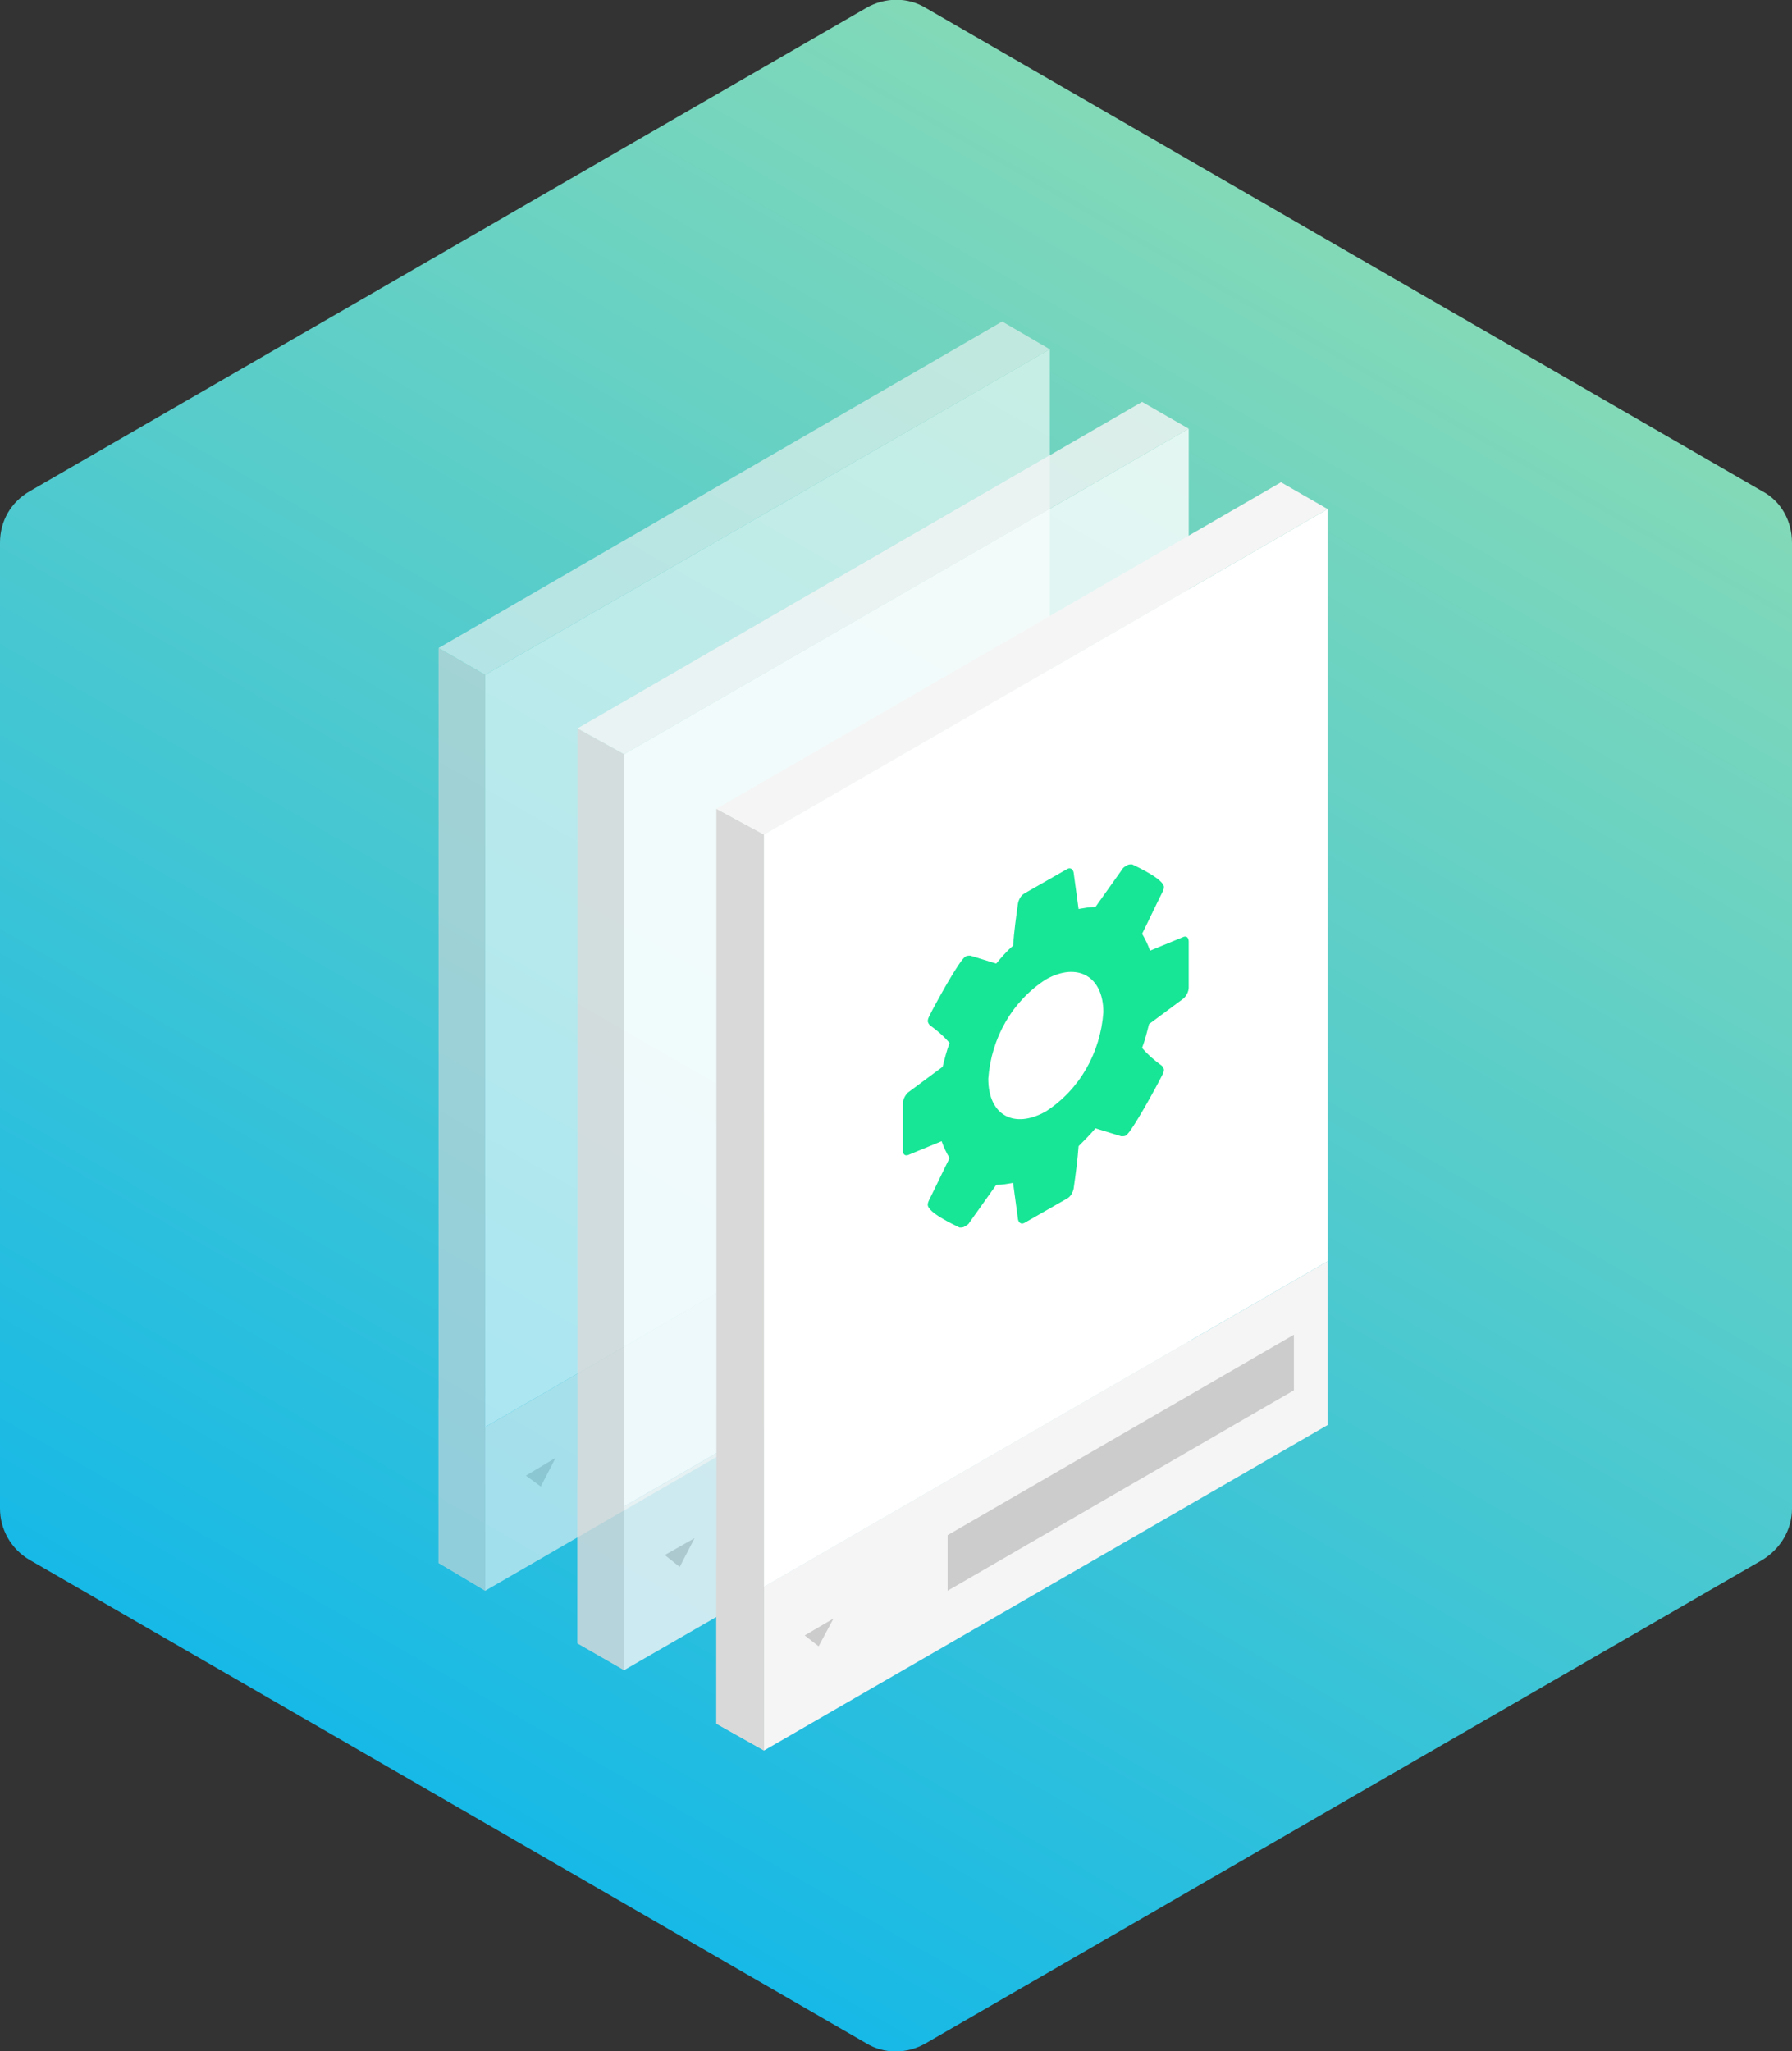 <?xml version="1.0" encoding="utf-8"?>
<!-- Generator: Adobe Illustrator 21.1.0, SVG Export Plug-In . SVG Version: 6.00 Build 0)  -->
<svg version="1.1" id="Layer_1" xmlns="http://www.w3.org/2000/svg" xmlns:xlink="http://www.w3.org/1999/xlink" x="0px" y="0px"
	 viewBox="0 0 180.6 206.7" style="enable-background:new 0 0 180.6 206.7;" xml:space="preserve">
<rect x="0" y="0" width="180.6" height="206.7" fill="#333333" stroke="none"/>
<style type="text/css">
	.st0{fill:url(#SVGID_1_);}
	.st1{opacity:0.6;}
	.st2{fill:#D9D9D9;}
	.st3{fill:#FFFFFF;}
	.st4{fill:#F5F5F5;}
	.st5{fill:#CCCCCC;}
	.st6{opacity:0.8;}
	.st7{fill:#17E696;}
</style>
<linearGradient id="SVGID_1_" gradientUnits="userSpaceOnUse" x1="45.156" y1="24.417" x2="135.478" y2="180.86" gradientTransform="matrix(1 0 0 -1 0 206)">
	<stop  offset="0" style="stop-color:#17B9E6"/>
	<stop  offset="1" style="stop-color:#82D9B8"/>
</linearGradient>
<path class="st0" d="M180.6,54.7V152c0,2.2-1.2,4.1-3,5.2l-84.3,48.7c-1.9,1.1-4.2,1.1-6,0L3,157.2c-1.9-1.1-3-3.1-3-5.2V54.7
	c0-2.2,1.1-4.1,3-5.2L87.3,0.8c1.9-1.1,4.2-1.1,6,0l84.3,48.7C179.5,50.5,180.6,52.5,180.6,54.7z"/>
<g class="st1">
	<polygon class="st2" points="44.2,65.3 48.9,68 48.9,160.3 44.2,157.5 	"/>
	<polygon class="st3" points="105.8,110.9 105.8,35.2 48.9,68 48.9,143.8 	"/>
	<polygon class="st4" points="105.8,35.2 101,32.4 44.2,65.3 48.9,68 	"/>
	<polygon class="st4" points="105.8,127.4 105.8,110.9 48.9,143.8 48.9,160.3 	"/>
	<polygon class="st2" points="48.9,160.3 48.9,143.8 44.2,141 44.2,157.5 	"/>
	<polygon class="st5" points="54.5,149.8 56,146.9 53,148.7 	"/>
</g>
<g class="st6">
	<polygon class="st2" points="58.2,73.4 62.9,76 62.9,168.3 58.2,165.6 	"/>
	<polygon class="st3" points="119.8,119 119.8,43.2 62.9,76 62.9,151.8 	"/>
	<polygon class="st4" points="119.8,43.2 115.1,40.5 58.2,73.4 62.9,76 	"/>
	<polygon class="st4" points="119.8,135.5 119.8,119 62.9,151.8 62.9,168.3 	"/>
	<polygon class="st2" points="62.9,168.3 62.9,151.8 58.2,149.1 58.2,165.6 	"/>
	<polygon class="st5" points="68.5,157.9 70,155 67,156.7 	"/>
</g>
<g>
	<polygon class="st2" points="72.2,81.5 77,84.1 77,176.4 72.2,173.7 	"/>
	<polygon class="st3" points="133.8,127.1 133.8,51.3 77,84.1 77,159.9 	"/>
	<polygon class="st4" points="133.8,51.3 129.1,48.6 72.2,81.5 77,84.1 	"/>
	<polygon class="st4" points="133.8,143.6 133.8,127.1 77,159.9 77,176.4 	"/>
	<polygon class="st2" points="77,176.4 77,159.9 72.2,157.2 72.2,173.7 	"/>
	<polygon class="st5" points="130.4,140.1 130.4,134.5 95.5,154.7 95.5,160.3 	"/>
	<polygon class="st5" points="82.5,165.9 84,163.1 81.1,164.8 	"/>
	<path class="st7" d="M119.8,99.5c0,0.4-0.2,0.8-0.5,1.1l-3.5,2.6c-0.2,0.8-0.4,1.6-0.7,2.4c0.6,0.7,1.3,1.3,2,1.8
		c0.1,0.1,0.2,0.3,0.2,0.4c0,0.2-0.1,0.4-0.2,0.6c-0.5,1-3,5.6-3.6,6c-0.1,0.1-0.3,0.1-0.5,0.1l-2.6-0.8c-0.5,0.6-1.1,1.2-1.7,1.8
		c-0.1,1.4-0.3,2.9-0.5,4.3c-0.1,0.4-0.3,0.8-0.7,1l-4.2,2.4c-0.3,0.2-0.6,0.1-0.7-0.3l-0.5-3.7c-0.6,0.1-1.1,0.2-1.7,0.2l-2.7,3.8
		c-0.1,0.2-0.3,0.3-0.5,0.4c-0.1,0.1-0.3,0.1-0.5,0.1c-0.6-0.3-3.2-1.5-3.2-2.3c0-0.2,0.1-0.4,0.2-0.6c0.7-1.4,1.3-2.7,2-4.1
		c-0.3-0.5-0.6-1.1-0.8-1.7l-3.4,1.4c-0.3,0.1-0.5-0.1-0.5-0.4v-4.8c0-0.4,0.2-0.8,0.5-1.1l3.5-2.6c0.2-0.8,0.4-1.6,0.7-2.4
		c-0.6-0.7-1.3-1.3-2-1.8c-0.1-0.1-0.2-0.3-0.2-0.4c0-0.2,0.1-0.4,0.2-0.6c0.5-1,3-5.6,3.6-5.9c0.1-0.1,0.3-0.1,0.5-0.1l2.6,0.8
		c0.5-0.6,1.1-1.3,1.7-1.8c0.1-1.4,0.3-2.9,0.5-4.3c0.1-0.4,0.3-0.8,0.7-1l4.2-2.4c0.3-0.2,0.6-0.1,0.7,0.3l0.5,3.7
		c0.6-0.1,1.1-0.2,1.7-0.2l2.7-3.8c0.1-0.2,0.3-0.3,0.5-0.4c0.1-0.1,0.3-0.1,0.5-0.1c0.6,0.3,3.2,1.5,3.2,2.3c0,0.2-0.1,0.4-0.2,0.6
		c-0.7,1.4-1.3,2.7-2,4.1c0.3,0.5,0.6,1.1,0.8,1.7l3.4-1.4c0.3-0.1,0.5,0.1,0.5,0.5L119.8,99.5z M105.4,98.7
		c-3.4,2.2-5.5,5.9-5.8,10c0,3.7,2.6,5.1,5.8,3.3c3.4-2.2,5.5-5.9,5.8-10C111.2,98.4,108.6,96.9,105.4,98.7z"/>
</g>
</svg>
